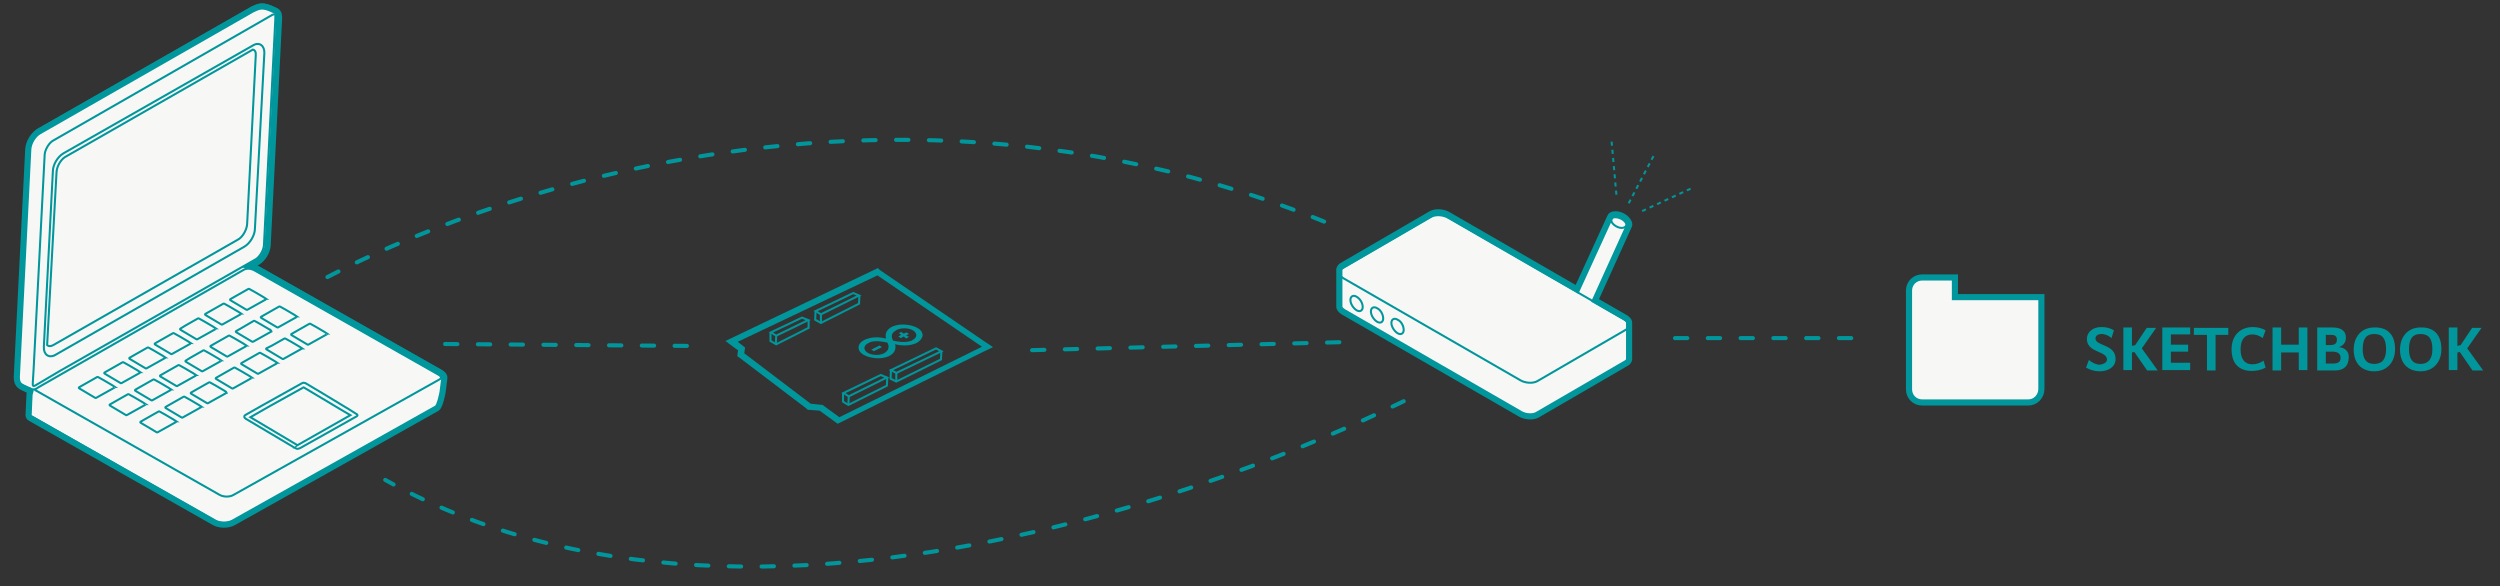 <svg xmlns="http://www.w3.org/2000/svg" width="610" height="143" viewBox="0 0 610 143"><rect x="0" y="0" width="610" height="143" fill="#333333" stroke="none"/><path fill="none" stroke="#00969B" stroke-linecap="round" stroke-linejoin="round" stroke-miterlimit="10" stroke-dasharray="3,5" d="M79.9 67.6c.3.1 117.5-66.6 246.9-12M342.5 97.9c-.3-.1-146.5 76.2-248.5 19.2"/><line fill="none" stroke="#00969B" stroke-linecap="round" stroke-linejoin="round" stroke-miterlimit="10" stroke-dasharray="3,5" x1="326.8" y1="83.5" x2="249.5" y2="85.5"/><line fill="none" stroke="#00969B" stroke-linecap="round" stroke-linejoin="round" stroke-miterlimit="10" stroke-dasharray="3,5" x1="167.6" y1="84.4" x2="103.8" y2="83.9"/><g stroke="#00969B" stroke-miterlimit="10"><path fill="#F7F7F6" stroke-width="1.5" d="M396.5 77.5l-7.3-4.2 8.3-18.3c.1-.3 0-.7-.3-1.1-.6-1-2.1-1.7-3.2-1.6-.6 0-1 .3-1.1.6l-8.1 17.7-31.5-18.2c-1.2-.7-3.1-.8-4.1-.2l-21.7 12.6c-.4.2-.6.6-.7.9v9.1c0 .5.4.9 1 1.3L371 101c1.2.7 3.1.8 4.1.2l21.7-12.6c.4-.2.6-.5.7-.9v-9.1c0-.2-.3-.7-1-1.1z"/><path fill="none" stroke-width=".5" d="M375.1 93c-1 .6-2.9.5-4.1-.2l-43.2-24.9c-1.2-.7-1.4-1.8-.3-2.4l21.7-12.6c1-.6 2.9-.5 4.1.2L396.5 78c1.2.7 1.4 1.8.3 2.4L375.1 93z"/><line fill="none" stroke-width=".5" x1="326.8" y1="66.6" x2="326.8" y2="75.5"/><line fill="none" stroke-width=".5" x1="397.6" y1="79.6" x2="397.6" y2="88.5"/><path fill="none" stroke-width=".5" d="M337.5 77.7c0 .9-.7 1.3-1.5.8s-1.5-1.6-1.5-2.5c0-.9.7-1.3 1.5-.8.9.4 1.5 1.6 1.5 2.5zM332.5 74.9c0 .9-.7 1.3-1.5.8s-1.5-1.6-1.5-2.5c0-.9.7-1.3 1.5-.8.9.5 1.5 1.6 1.5 2.5zM342.5 80.5c0 .9-.7 1.3-1.5.8s-1.5-1.6-1.5-2.5c0-.9.7-1.3 1.5-.8.9.4 1.5 1.5 1.5 2.5zM395.9 55.6c-.9.1-2-.5-2.5-1.2s-.2-1.4.7-1.4 2 .5 2.5 1.2c.5.6.2 1.3-.7 1.4z"/></g><g stroke="#00969B" stroke-miterlimit="10"><path fill="#F7F7F6" stroke-width=".5" d="M107.6 90.5L62.8 65.1c-.7-.4-1.2-.6-1.7-.7l1.8-1c1.2-.7 2.3-2.5 2.4-4l2.8-55.6c0-.9-.3-1.4-.7-1.6-1.6-.7-3.1-1.6-4.9-.8l-.9.4L9.5 31.5c-1.4.8-2.5 2.7-2.6 4.3L4.1 91.5c0 2.2 1.1 2.3 2.7 3.1l.5.2c0 .2-.2 5.7-.2 5.7-.1.4 0 .8.4 1L52.3 127c1.3.8 3.4.8 4.7.1l23-12.9 26.7-15c.8-.5 1.4-4 1.4-4l.4-3.2v-.2c0-.5-.3-1-.9-1.3z"/><g fill="none"><path stroke-width="1.5" d="M107.6 91L62.8 65.6c-.7-.4-1.2-.6-1.7-.7l1.8-1c1.2-.7 2.3-2.5 2.4-4l2.8-55.6c0-.9-.3-1.4-.7-1.6-1.6-.7-3.1-1.6-4.9-.8l-.9.4L9.5 32.1c-1.4.8-2.5 2.7-2.6 4.3L4.1 92c0 2.2 1.1 2.3 2.7 3.1l.5.2c-.1.2-.3 5.7-.3 5.7-.1.4 0 .8.4 1l44.8 25.4c1.3.8 3.4.8 4.7.1l23-12.9 26.7-15c.8-.5 1.4-4 1.4-4l.4-3.2v-.2c.1-.4-.2-.8-.8-1.2z"/><path stroke-width=".5" d="M87.1 101.1s-.8-.5-1.9-1.2c-3.4-2.1-10.3-6.2-10.3-6.2-.2-.1-.7-.5-1.2-.2l-9.5 5.3-4.4 2.5c-.3.2-.3.6.2.9l11.8 7c.8.5 1 .3 1.5.1l13.7-7.7c.3-.2.3-.3.1-.5zm-14.3 7.4l-.2.1c-.2 0-.2-.1-.4-.2l-11.1-6.6L66 99l8.1-4.5c.1 0 .3.2.3.2l8.7 5.2 2.4 1.4-12.7 7.2zM13.5 86.6l46.1-26.4c1.4-.8 2.6-2.8 2.6-4.4L64.5 13c.1-1.8-1.2-2.9-2.8-1.9L15.5 37.4c-1.4.8-2.6 2.8-2.6 4.4l-2.2 42.8c-.1 1.9 1.2 2.9 2.8 2zm.3-44.7c.1-1.4 1.1-3 2.1-3.6l45.8-26.2c.5.1.8.6.7 1.5l-2.1 41.1c-.1 1.4-1.1 3.2-2.3 3.8L13 84.2c-.7.4-1.2.3-1.5 0l2.3-42.3z"/><path stroke-width=".5" d="M108.5 92.2c0-.4-.3-.9-.9-1.2L62.8 65.6c-.7-.4-1.2-.6-1.7-.7l1.8-1c1.2-.7 2.3-2.5 2.4-4l2.8-55.6c0-.9-.3-1.4-.7-1.6-1.6-.7-3.1-1.6-4.9-.8l-.9.4L9.5 32.1c-1.4.8-2.5 2.7-2.6 4.3L4.1 92c0 2.2 1.1 2.3 2.7 3.1l.5.2c-.1.2-.3 5.7-.3 5.7-.1.4 0 .8.4 1l44.8 25.4c1.3.8 3.4.8 4.7.1l23-12.9 26.7-15c.8-.5 1.4-4 1.4-4l.4-3.2.1-.2zM67.2 4.3l-2.8 55.6c-.1 1.2-1 2.7-1.9 3.3L14.8 90.4 8.7 94c-.5.3-.8.3-.7-.6l.2-3.3 2.7-52.4c.1-1.2 1-2.7 1.9-3.3L66.5 3.6c.5-.2.8-.2.7.7zm40 88.3l-50.3 28.2c-.9.5-2.4.5-3.4-.1L8.8 95.3c-.2-.1-.3-.2-.4-.3l.3-.1.2-.1c.1 0 .2-.1.3-.2l50.5-28.9c.7-.2 1.5-.3 2.8.5l44.8 25.4c.5.6.4.7-.1 1z"/><path stroke-width=".5" d="M28 94.4l-.6-.4c-1.1-.7-3.3-1.9-3.3-1.9-.1 0-.2-.2-.4-.1l-3 1.7-1.4.8c-.1.1-.1.2.1.3l3.7 2.2c.3.2.3.1.5 0l4.3-2.4c.2-.1.2-.2.1-.2zM34.2 90.8l-.6-.4c-1.1-.7-3.3-1.9-3.3-1.9-.1 0-.2-.2-.4-.1l-3 1.7-1.4.8c-.1.1-.1.2.1.3l3.7 2.2c.3.2.3.1.5 0l4.3-2.4c.1-.1.1-.2.1-.2zM40.3 87.2l-.6-.4c-1.1-.7-3.3-1.9-3.3-1.9-.1 0-.2-.2-.4-.1l-3 1.7-1.4.8c-.1.1-.1.2.1.3l3.7 2.2c.3.2.3.1.5 0l4.3-2.4c.2-.1.2-.1.1-.2zM46.5 83.7l-.6-.4c-1.1-.7-3.3-1.9-3.3-1.9-.1 0-.2-.2-.4-.1l-3 1.7-1.4.8c-.1.1-.1.2.1.3l3.7 2.2c.3.2.3.1.5 0l4.3-2.4c.1-.1.1-.2.1-.2zM52.6 80.1l-.6-.4c-1.1-.7-3.3-1.9-3.3-1.9-.1 0-.2-.2-.4-.1l-3 1.7-1.3.8c-.1.1-.1.2.1.3l3.7 2.2c.3.2.3.1.5 0l4.3-2.4c.1-.1.1-.2 0-.2zM58.8 76.5l-.6-.4c-1.1-.7-3.3-1.9-3.3-1.9-.1 0-.2-.2-.4-.1l-3 1.7-1.4.8c-.1.1-.1.2.1.3l3.7 2.2c.3.2.3.1.5 0l4.3-2.4c.1-.1.1-.1.1-.2zM64.9 72.9l-.6-.4c-1.1-.7-3.3-1.9-3.3-1.9-.1 0-.2-.2-.4-.1l-3 1.7-1.4.8c-.1.1-.1.2.1.3l3.7 2.2c.3.2.3.1.5 0l4.3-2.4c.1-.1.1-.1.1-.2zM35.5 98.6l-.6-.4c-1.1-.7-3.3-1.9-3.3-1.9-.1 0-.2-.2-.4-.1l-3 1.7-1.4.8c-.1.1-.1.2.1.3l3.7 2.2c.3.2.3.1.5 0l4.3-2.4c.2-.1.2-.2.1-.2zM41.7 95l-.6-.4c-1.1-.7-3.3-1.9-3.3-1.9-.1 0-.2-.2-.4-.1l-3 1.7-1.4.8c-.1.1-.1.2.1.3l3.7 2.2c.3.2.3.1.5 0l4.3-2.4c.1-.1.1-.1.1-.2zM47.8 91.5l-.6-.4c-1.1-.7-3.3-1.9-3.3-1.9-.1 0-.2-.2-.4-.1l-3 1.7-1.4.8c-.1.1-.1.2.1.3l3.7 2.2c.3.2.3.1.5 0l4.3-2.4.1-.2zM53.9 87.9l-.6-.4c-1.1-.7-3.3-1.9-3.3-1.9-.1 0-.2-.2-.4-.1l-3 1.7-1.3.8c-.1.1-.1.2.1.3l3.7 2.2c.3.2.3.1.5 0l4.3-2.4c.1-.1.1-.2 0-.2zM60.1 84.3l-.6-.4c-1.1-.7-3.3-1.9-3.3-1.9-.1 0-.2-.2-.4-.1l-3 1.7-1.4.8c-.1.1-.1.2.1.3l3.7 2.2c.3.2.3.1.5 0l4.3-2.4c.1-.1.1-.2.1-.2zM66.2 80.7l-.6-.4c-1.1-.7-3.3-1.9-3.3-1.9-.1 0-.2-.2-.4-.1L59 80l-1.4.8c-.1.1-.1.2.1.3l3.7 2.2c.3.2.3.1.5 0l4.3-2.4c.1-.1.1-.1 0-.2zM72.4 77.2l-.6-.4c-1.1-.7-3.3-1.9-3.3-1.9-.1 0-.2-.2-.4-.1l-3 1.7-1.4.8c-.1.1-.1.2.1.3l3.7 2.2c.3.2.3.1.5 0l4.3-2.4c.1-.1.1-.2.1-.2zM43 102.8l-.6-.4c-1.1-.7-3.3-1.9-3.3-1.9-.1 0-.2-.2-.4-.1l-3 1.7-1.4.8c-.1.1-.1.2.1.3l3.7 2.2c.3.2.3.1.5 0l4.3-2.4c.1-.1.1-.1.1-.2zM49.1 99.2l-.6-.4c-1.1-.7-3.3-1.9-3.3-1.9-.1 0-.2-.2-.4-.1l-3 1.7-1.4.8c-.1.1-.1.2.1.3l3.7 2.2c.3.2.3.1.5 0l4.3-2.4c.2-.1.2-.1.1-.2zM55.3 95.7l-.6-.4c-1.1-.7-3.3-1.9-3.3-1.9-.1 0-.2-.2-.4-.1L48 95l-1.4.8c-.1.1-.1.2.1.3l3.7 2.2c.3.2.3.1.5 0l4.3-2.4c.1-.1.1-.2.1-.2zM61.4 92.1l-.6-.4c-1.1-.7-3.3-1.9-3.3-1.9-.1 0-.2-.2-.4-.1l-3 1.7-1.4.8c-.1.1-.1.2.1.3l3.7 2.2c.3.2.3.1.5 0l4.3-2.4c.2-.1.2-.2.1-.2zM67.6 88.5l-.6-.4c-1.1-.7-3.3-1.9-3.3-1.9-.1 0-.2-.2-.4-.1l-3 1.7-1.4.8c-.1.1-.1.2.1.3l3.7 2.2c.3.2.3.1.5 0l4.3-2.4c.1-.1.1-.1.1-.2zM73.7 85l-.6-.4c-1.1-.7-3.3-1.9-3.3-1.9-.1 0-.2-.2-.4-.1l-3 1.7-1.4.7c-.1.1-.1.2.1.3l3.7 2.2c.3.2.3.1.5 0l4.3-2.4c.1 0 .1-.1.1-.1zM79.8 81.4l-.6-.4c-1.1-.7-3.3-1.9-3.3-1.9-.1 0-.2-.2-.4-.1l-3 1.7-1.4.8c-.1.1-.1.2.1.3l3.7 2.2c.3.2.3.1.5 0l4.3-2.4c.2-.1.2-.2.1-.2z"/></g></g><g fill="#00969B"><path d="M223.6 83.7c-.2.1-.4.2-.5.2-1.6.6-3.5.4-4.7.1.2.7.2 1.8-1 2.6-.1.1-.3.2-.5.3-.9.4-2 .6-3.2.5-1.2-.1-2.3-.4-3.1-.9-.8-.5-1.2-1.2-1.1-1.9.1-.7.6-1.3 1.5-1.7.2-.1.4-.2.5-.2 1.6-.6 3.5-.4 4.7-.1-.2-.7-.2-1.8 1-2.6.1-.1.3-.2.5-.3.9-.4 2-.6 3.2-.5 1.2.1 2.3.4 3.1.9.8.5 1.2 1.2 1.1 1.9-.2.7-.7 1.3-1.5 1.7m-5.7-.6c.8.2 2.8.6 4.3.1.1 0 .3-.1.4-.2 1.2-.6 1.3-1.6.3-2.3-1-.7-2.9-.8-4.1-.2-.1.1-.2.1-.3.2-1.3.7-.9 1.9-.6 2.4m-6 .6c-1.2.6-1.3 1.6-.3 2.3 1 .7 2.9.8 4.1.2.1-.1.2-.1.3-.2 1.2-.8.8-2 .5-2.4-.8-.2-2.8-.6-4.3-.1 0 .1-.1.2-.3.2"/><polygon points="215.2,84.7 213.2,85.7 212.6,85.3 214.6,84.3"/><polygon points="221.2,81.1 220.5,81.4 219.9,81 219.3,81.3 219.9,81.7 219.2,82.1 219.8,82.5 220.5,82.1 221.1,82.6 221.8,82.2 221.1,81.8 221.8,81.5"/></g><g fill="none" stroke="#00969B" stroke-width=".5" stroke-miterlimit="10"><polygon points="207.1,96.7 205.8,95.9 214.9,91.5 216.4,92.1"/><polyline points="205.7,95.9 205.7,98 207,98.8 216.4,94.1 216.5,92.1"/><line x1="207.1" y1="96.7" x2="207" y2="98.7"/></g><g fill="none" stroke="#00969B" stroke-width=".5" stroke-miterlimit="10"><polygon points="189.4,81.9 188.1,81.1 195.7,77.5 197.2,78.1"/><polyline points="188,81.1 188,83.2 189.4,84 197.3,80 197.3,78.1"/><line x1="189.4" y1="81.9" x2="189.3" y2="84"/></g><g fill="none" stroke="#00969B" stroke-width=".5" stroke-miterlimit="10"><polygon points="200.3,76.7 199,75.9 208.2,71.5 209.6,72.1"/><polyline points="199,75.9 198.9,78 200.3,78.8 209.6,74.1 209.7,72.1"/><line x1="200.3" y1="76.7" x2="200.3" y2="78.7"/></g><g fill="none" stroke="#00969B" stroke-width=".5" stroke-miterlimit="10"><polygon points="218.7,91 217.4,90.3 228.4,85 229.7,85.7"/><polyline points="217.4,90.2 217.3,92.4 218.7,93.1 229.6,87.7 229.7,85.7"/><line x1="218.7" y1="91" x2="218.7" y2="93.1"/></g><g><path fill="#00969B" d="M214.1 67.2l25.5 17.4-34.8 17.2-4.1-3-2.9-.3-16.2-12.3.2-1.4-1.8-1.4 34.1-16.2m.1-1.8l-.8.4-34.1 16.3-2.3 1.1 2 1.5 1.1.8-.1.5-.1.9.7.5 16.2 12.3.3.3h.4l2.5.2 3.7 2.7.7.5.8-.4L240 85.8l2.3-1.1-2.1-1.4-25.5-17.4-.5-.5z"/></g><g><path fill="#F7F7F6" stroke="#00969B" stroke-width="1.5" stroke-miterlimit="10" d="M477 72.5v-4.8h-8c-1.7 0-3.1 1.3-3.2 3V95c0 1.8 1.4 3.2 3.2 3.2H494.9c1.8 0 3.2-1.5 3.2-3.3V72.5H477z"/><g fill="#00969B"><path d="M514.1 87.7c0-2.1-4.9-1.6-4.9-5 0-1.7 1.5-2.9 3.5-2.9 1.2 0 2.1.2 3.1.8l-.6 1.9c-.5-.5-1.5-1-2.4-1-.9 0-1.5.4-1.5 1.1 0 1.9 4.9 1.3 4.9 5 0 1.9-1.7 3-3.9 3-1.1 0-2.3-.3-3.3-.9l.7-1.9c.7.7 1.8 1.2 2.7 1.2.9-.2 1.7-.5 1.7-1.3zM520.2 79.9v4.5l.8-.2 2.8-4.2h2.3l-3.5 5 3.9 5.4h-2.6l-3.1-4.5-.6.1v4.3h-2.1V79.9h2.1zM534.4 79.9v1.7h-4.7v2.5h4.2v1.7h-4.2v2.7h4.7v1.8h-6.8V79.9h6.8zM543.7 81.7h-3.1v8.7h-2.1v-8.7h-3.2V80h8.4v1.7zM552.8 89.7c-1.1.6-2.2.8-3.4.8-3.1 0-4.9-1.8-4.9-5.3 0-3.4 2.2-5.4 5.2-5.4 1.1 0 2.3.3 3.1.8l-.7 1.9c-.8-.6-1.7-.9-2.5-.9-1.8 0-2.9 1.2-2.9 3.6 0 2.4 1 3.7 2.9 3.7 1 0 2-.4 2.7-.9l.5 1.7zM563 79.9v10.4h-2.1V86h-4.3v4.4h-2.1V79.9h2.1v4.2h4.3v-4.2h2.1zM569.7 90.4h-4.3V79.9h3.7c2.5 0 3.3 1.1 3.3 2.5 0 .8-.3 1.8-1.7 2.3 1.9.2 2.4 1.4 2.4 2.4 0 2.2-1.2 3.3-3.4 3.3zm-1-8.7h-1.2v2.5h1.1c1.1 0 1.6-.4 1.6-1.3s-.5-1.2-1.5-1.2zm-1.2 4.1v2.9h1.8c1.2 0 1.8-.4 1.8-1.4 0-1-.7-1.5-2-1.5h-1.6zM584.4 85.2c0 3.1-1.9 5.4-5.1 5.4-3 0-5-1.9-5-5.3 0-3.1 1.9-5.4 5-5.4 3-.1 5.1 1.5 5.1 5.3zm-2.2 0c0-2.6-.9-3.7-2.9-3.7-1.9 0-2.8 1.1-2.8 3.7 0 2.3.8 3.6 2.8 3.6 2 0 2.9-1.2 2.9-3.6zM595.7 85.2c0 3.1-1.9 5.4-5.1 5.4-3 0-5-1.9-5-5.3 0-3.1 1.9-5.4 5-5.4 3-.1 5.1 1.5 5.1 5.3zm-2.2 0c0-2.6-.9-3.7-2.9-3.7-1.9 0-2.8 1.1-2.8 3.7 0 2.3.8 3.6 2.8 3.6 1.9 0 2.9-1.2 2.9-3.6zM599.6 79.9v4.5l.8-.2 2.8-4.2h2.3l-3.5 5 3.9 5.4h-2.6l-3.1-4.5-.6.1v4.3h-2.1V79.9h2.1z"/></g></g><line fill="none" stroke="#00969B" stroke-linecap="round" stroke-linejoin="round" stroke-miterlimit="10" stroke-dasharray="3,5" x1="408.7" y1="82.5" x2="456" y2="82.5"/><line fill="none" stroke="#00969B" stroke-width=".5" stroke-miterlimit="10" stroke-dasharray="1,1" x1="394.4" y1="47.5" x2="393.2" y2="34.2"/><line fill="none" stroke="#00969B" stroke-width=".5" stroke-miterlimit="10" stroke-dasharray="1,1" x1="397.4" y1="49.6" x2="403.6" y2="37.8"/><line fill="none" stroke="#00969B" stroke-width=".5" stroke-miterlimit="10" stroke-dasharray="1,1" x1="400.7" y1="51.5" x2="412.8" y2="45.9"/></svg>